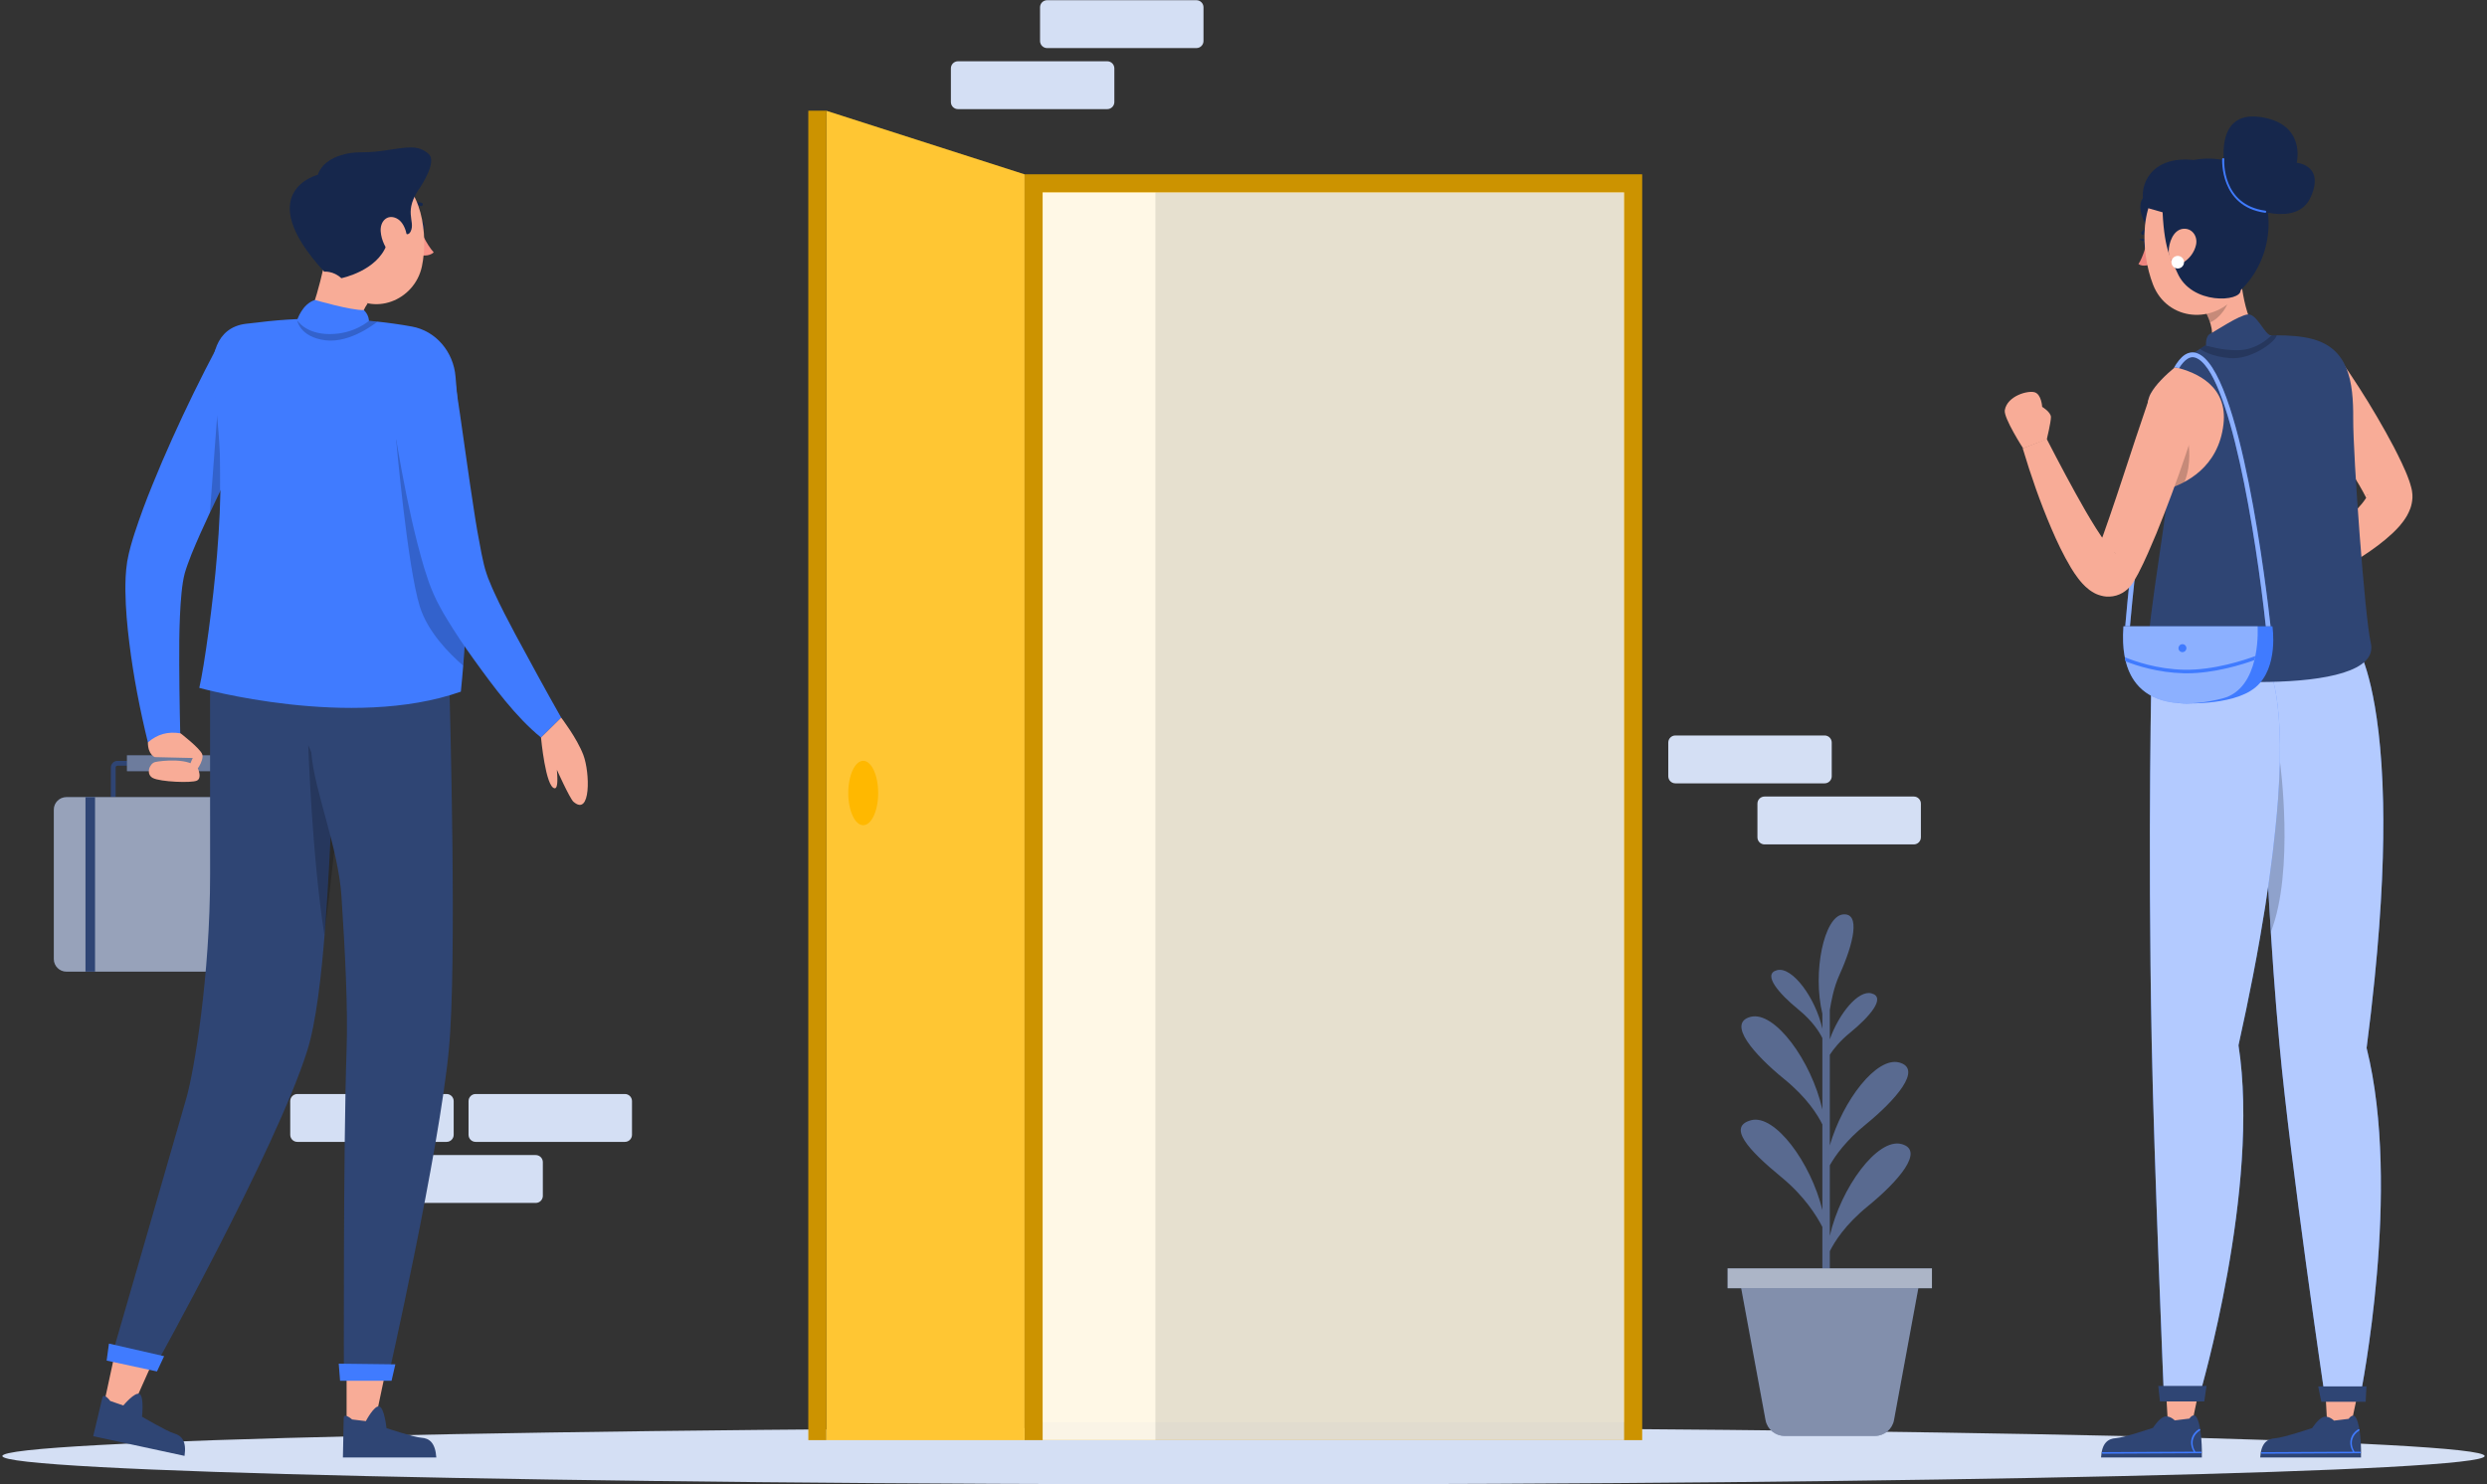 <svg width="526" height="314" viewBox="0 0 526 314" fill="none" xmlns="http://www.w3.org/2000/svg">
<rect x="0" y="0" width="526" height="314" fill="#333333" stroke="none"/>
<path d="M221.469 10.171H253.04C253.868 10.171 254.54 9.498 254.54 8.67V1.543C254.54 0.715 253.868 0.043 253.04 0.043H221.469C220.641 0.043 219.969 0.715 219.969 1.543V8.67C219.969 9.498 220.64 10.171 221.469 10.171Z" fill="#D4DFF4"/>
<path d="M202.613 23.085H234.184C235.012 23.085 235.684 22.413 235.684 21.585V14.459C235.684 13.63 235.012 12.959 234.184 12.959H202.613C201.785 12.959 201.113 13.63 201.113 14.459V21.585C201.113 22.415 201.784 23.085 202.613 23.085Z" fill="#D4DFF4"/>
<path d="M385.911 165.705H354.34C353.512 165.705 352.84 165.033 352.84 164.205V157.078C352.84 156.25 353.512 155.578 354.34 155.578H385.911C386.739 155.578 387.411 156.25 387.411 157.078V164.205C387.411 165.034 386.739 165.705 385.911 165.705Z" fill="#D4DFF4"/>
<path d="M404.768 178.621H373.197C372.369 178.621 371.697 177.949 371.697 177.121V169.994C371.697 169.166 372.369 168.494 373.197 168.494H404.768C405.596 168.494 406.268 169.166 406.268 169.994V177.121C406.268 177.949 405.596 178.621 404.768 178.621Z" fill="#D4DFF4"/>
<path d="M94.454 241.547H62.883C62.054 241.547 61.383 240.875 61.383 240.047V232.92C61.383 232.092 62.054 231.42 62.883 231.42H94.454C95.282 231.42 95.954 232.092 95.954 232.92V240.047C95.954 240.876 95.282 241.547 94.454 241.547Z" fill="#D4DFF4"/>
<path d="M132.168 241.547H100.597C99.769 241.547 99.097 240.875 99.097 240.047V232.92C99.097 232.092 99.769 231.42 100.597 231.42H132.168C132.996 231.42 133.668 232.092 133.668 232.92V240.047C133.668 240.876 132.996 241.547 132.168 241.547Z" fill="#D4DFF4"/>
<path d="M113.311 254.463H81.74C80.912 254.463 80.24 253.791 80.24 252.963V245.836C80.24 245.008 80.912 244.336 81.74 244.336H113.311C114.139 244.336 114.811 245.008 114.811 245.836V252.963C114.811 253.791 114.139 254.463 113.311 254.463Z" fill="#D4DFF4"/>
<path d="M263 314C407.975 314 525.5 311.314 525.5 308C525.5 304.686 407.975 302 263 302C118.025 302 0.5 304.686 0.5 308C0.5 311.314 118.025 314 263 314Z" fill="#D4DFF4"/>
<path d="M400.579 300.396L406.238 269.745H367.752L373.411 300.396C373.769 302.337 375.462 303.745 377.435 303.745H396.554C398.528 303.745 400.221 302.337 400.579 300.396Z" fill="#2F4574"/>
<path opacity="0.4" d="M400.579 300.396L406.238 269.745H367.752L373.411 300.396C373.769 302.337 375.462 303.745 377.435 303.745H396.554C398.528 303.745 400.221 302.337 400.579 300.396Z" fill="white"/>
<path d="M402.16 242.005C397.094 240.67 389.352 251.187 387.001 261.44V246.501C388.183 244.405 390.436 241.252 394.527 237.92C400.889 232.738 406.745 226.089 401.67 224.752C396.913 223.499 389.8 232.692 387.001 242.305V223.121C387.821 221.848 389.164 220.179 391.31 218.431C395.32 215.166 399.01 210.975 395.812 210.132C393.036 209.401 388.986 214.315 387.001 219.857V213.639C387.329 211.716 387.793 208.969 389.065 206.16C392.014 199.653 393.607 192.948 389.719 193.447C385.827 193.946 383.304 205.536 385.432 214.434V217.634C383.995 211.123 379.062 204.379 375.843 205.227C372.644 206.069 376.335 210.26 380.344 213.526C383.396 216.012 384.824 218.338 385.431 219.59V234.703C383.125 224.398 375.329 213.762 370.236 215.104C365.16 216.441 371.017 223.091 377.379 228.272C382.187 232.187 384.457 235.856 385.432 237.852V255.974C382.968 245.858 375.371 235.649 370.374 236.965C365.298 238.302 369.651 243.161 376.801 249.039C381.66 253.034 384.262 257.249 385.432 259.541V269.746H387.001V264.681C387.996 262.669 390.268 259.043 395.017 255.175C401.379 249.991 407.236 243.342 402.16 242.005Z" fill="#2F4574"/>
<path opacity="0.2" d="M402.16 242.005C397.094 240.67 389.352 251.187 387.001 261.44V246.501C388.183 244.405 390.436 241.252 394.527 237.92C400.889 232.738 406.745 226.089 401.67 224.752C396.913 223.499 389.8 232.692 387.001 242.305V223.121C387.821 221.848 389.164 220.179 391.31 218.431C395.32 215.166 399.01 210.975 395.812 210.132C393.036 209.401 388.986 214.315 387.001 219.857V213.639C387.329 211.716 387.793 208.969 389.065 206.16C392.014 199.653 393.607 192.948 389.719 193.447C385.827 193.946 383.304 205.536 385.432 214.434V217.634C383.995 211.123 379.062 204.379 375.843 205.227C372.644 206.069 376.335 210.26 380.344 213.526C383.396 216.012 384.824 218.338 385.431 219.59V234.703C383.125 224.398 375.329 213.762 370.236 215.104C365.16 216.441 371.017 223.091 377.379 228.272C382.187 232.187 384.457 235.856 385.432 237.852V255.974C382.968 245.858 375.371 235.649 370.374 236.965C365.298 238.302 369.651 243.161 376.801 249.039C381.66 253.034 384.262 257.249 385.432 259.541V269.746H387.001V264.681C387.996 262.669 390.268 259.043 395.017 255.175C401.379 249.991 407.236 243.342 402.16 242.005Z" fill="white"/>
<path d="M408.608 268.301H365.383V272.509H408.608V268.301Z" fill="#2F4574"/>
<path opacity="0.6" d="M408.608 268.301H365.383V272.509H408.608V268.301Z" fill="white"/>
<path d="M347.313 36.879H216.695V304.634H347.313V36.879Z" fill="#FFB800"/>
<path opacity="0.2" d="M347.313 36.879H216.695V304.634H347.313V36.879Z" fill="black"/>
<path d="M343.49 300.811L343.49 40.702L220.518 40.702L220.518 300.811H343.49Z" fill="#FFB800"/>
<path opacity="0.9" d="M343.491 40.702H220.521V304.632H343.491V40.702Z" fill="white"/>
<path opacity="0.1" d="M343.491 40.702H244.371V304.632H343.491V40.702Z" fill="black"/>
<path d="M174.767 23.432V304.634H216.695V36.879L174.767 23.432Z" fill="#FFB800"/>
<path opacity="0.2" d="M174.767 23.432V304.634H216.695V36.879L174.767 23.432Z" fill="white"/>
<path d="M185.734 167.75C185.734 171.511 184.318 174.56 182.571 174.56C180.824 174.56 179.407 171.511 179.407 167.75C179.407 163.989 180.823 160.94 182.571 160.94C184.317 160.941 185.734 163.989 185.734 167.75Z" fill="#FFB800"/>
<path d="M174.767 23.432H170.971V304.634H174.767V23.432Z" fill="#FFB800"/>
<path opacity="0.2" d="M174.767 23.432H170.971V304.634H174.767V23.432Z" fill="black"/>
<path d="M494.939 76.012C497.716 79.983 500.301 83.99 502.74 88.173C503.964 90.259 505.147 92.377 506.296 94.56C506.862 95.659 507.421 96.768 507.966 97.923C508.513 99.091 509.045 100.26 509.546 101.694C509.677 102.109 509.796 102.418 509.926 102.937L510.018 103.296L510.066 103.496L510.138 103.874C510.232 104.39 510.244 104.864 510.23 105.318C510.12 107.12 509.552 108.2 509.075 109.09C508.07 110.798 507.034 111.822 506.011 112.809C503.967 114.714 501.917 116.182 499.823 117.56C495.639 120.297 491.387 122.555 486.915 124.606L484.173 119.9C487.853 117.093 491.565 114.157 494.95 111.165C496.621 109.66 498.256 108.111 499.507 106.597C500.111 105.863 500.635 105.067 500.764 104.685C500.83 104.527 500.713 104.474 500.64 105.082C500.625 105.241 500.634 105.416 500.662 105.641L500.694 105.801C500.7 105.83 500.681 105.788 500.681 105.788L500.646 105.72L500.441 105.284C500.057 104.516 499.529 103.558 498.983 102.621C498.428 101.674 497.83 100.71 497.221 99.748C496.013 97.811 494.739 95.868 493.466 93.918C490.9 90.037 488.321 86.077 485.818 82.161L494.939 76.012Z" fill="#F8AC97"/>
<path d="M499.178 292.335L497.179 301.691H492.223L491.708 292.335H499.178Z" fill="#F8AC97"/>
<path d="M478.034 308.309C478.208 305.26 479.527 304.35 481.188 304.246C482.915 304.138 489.029 302.082 489.029 302.082C489.029 302.082 490.26 300.146 491.385 299.753C492.51 299.36 493.646 300.511 493.646 300.511L496.746 300.134C496.746 300.134 497.636 298.742 498.315 299.961C499.368 301.851 499.41 307.082 499.355 308.309H478.034Z" fill="#2F4574"/>
<path d="M478.413 307.513C479.703 307.507 480.988 307.501 482.278 307.495C487.914 307.468 493.549 307.435 499.186 307.407C499.401 307.408 499.347 307.08 499.133 307.085C498.754 307.089 498.367 307.087 497.988 307.092C497.986 307.079 497.977 307.061 497.968 307.049C496.868 305.292 497.51 303.508 498.984 302.618C499.158 302.52 498.94 302.234 498.773 302.339C497.178 303.302 496.531 305.21 497.646 307.091C496.85 307.099 496.059 307.101 495.261 307.104C489.631 307.131 483.996 307.164 478.36 307.192C478.145 307.19 478.199 307.518 478.413 307.513Z" fill="#407BFF"/>
<path d="M504.029 169.771C504.227 179.199 503.805 191.397 502.225 207.094C501.766 211.655 501.209 216.514 500.537 221.687C508.018 251.637 499.275 294.905 499.275 294.905L491.605 294.735C491.605 294.735 484.458 246.381 482.119 221.066C478.286 179.59 478.313 140.08 478.313 140.08L499.228 138.292C499.228 138.292 503.53 146.234 504.029 169.771Z" fill="#407BFF"/>
<path opacity="0.6" d="M504.029 169.771C504.227 179.199 503.805 191.397 502.225 207.094C501.766 211.655 501.209 216.514 500.537 221.687C508.018 251.637 499.275 294.905 499.275 294.905L491.605 294.735C491.605 294.735 484.458 246.381 482.119 221.066C478.286 179.59 478.313 140.08 478.313 140.08L499.228 138.292C499.228 138.292 503.53 146.234 504.029 169.771Z" fill="white"/>
<path opacity="0.2" d="M480.275 197.18C485.365 184.15 482.215 161.17 482.215 161.17L479.355 179.98L480.275 197.18Z" fill="black"/>
<path d="M490.957 296.524L490.298 293.268H500.501L500.341 296.524H490.957Z" fill="#2F4574"/>
<path d="M465.467 292.23L463.497 301.648H458.541L457.998 292.23H465.467Z" fill="#F8AC97"/>
<path d="M444.372 308.309C444.537 305.24 445.854 304.324 447.514 304.22C449.241 304.111 455.349 302.041 455.349 302.041C455.349 302.041 456.574 300.093 457.698 299.697C458.822 299.301 459.961 300.46 459.961 300.46L463.06 300.08C463.06 300.08 463.945 298.679 464.629 299.907C465.687 301.809 465.745 307.075 465.694 308.309H444.372Z" fill="#2F4574"/>
<path d="M444.749 307.507C446.039 307.501 447.324 307.495 448.614 307.489C454.25 307.462 459.885 307.428 465.521 307.401C465.736 307.402 465.681 307.072 465.467 307.077C465.088 307.081 464.701 307.08 464.322 307.084C464.32 307.071 464.311 307.053 464.302 307.04C463.196 305.272 463.833 303.476 465.304 302.58C465.477 302.481 465.258 302.194 465.092 302.299C463.5 303.269 462.859 305.189 463.979 307.082C463.183 307.09 462.392 307.092 461.594 307.095C455.964 307.122 450.329 307.156 444.693 307.183C444.479 307.182 444.534 307.512 444.749 307.507Z" fill="#407BFF"/>
<path d="M455.086 220.495C455.59 245.972 457.638 294.649 457.638 294.649L465.295 294.812C465.295 294.812 478.105 251.26 473.443 221.116C474.597 215.913 475.611 211.021 476.502 206.432C477.05 203.61 477.549 200.902 477.999 198.301C479.553 189.434 480.584 181.826 481.247 175.306C481.484 173.024 481.672 170.88 481.82 168.86C483.53 145.17 479.169 139.958 479.169 139.958L455.086 140.053C455.086 140.053 454.207 176.091 455.086 220.495Z" fill="#407BFF"/>
<path opacity="0.6" d="M455.086 220.495C455.59 245.972 457.638 294.649 457.638 294.649L465.295 294.812C465.295 294.812 478.105 251.26 473.443 221.116C474.597 215.913 475.611 211.021 476.502 206.432C477.05 203.61 477.549 200.902 477.999 198.301C479.553 189.434 480.584 181.826 481.247 175.306C481.484 173.024 481.672 170.88 481.82 168.86C483.53 145.17 479.169 139.958 479.169 139.958L455.086 140.053C455.086 140.053 454.207 176.091 455.086 220.495Z" fill="white"/>
<path d="M456.824 296.447L456.472 293.169H466.675L466.208 296.447H456.824Z" fill="#2F4574"/>
<path d="M453.354 49.674C453.226 49.712 453.081 49.684 452.975 49.586C452.816 49.439 452.806 49.19 452.953 49.031C454.427 47.435 456.22 47.717 456.295 47.73C456.509 47.766 456.653 47.969 456.617 48.183C456.581 48.396 456.379 48.54 456.166 48.505C456.107 48.496 454.708 48.29 453.531 49.564C453.48 49.617 453.419 49.654 453.354 49.674Z" fill="#16274C"/>
<path d="M454.018 51.412C454.018 51.412 453.301 54.347 452.276 55.856C453.239 56.536 454.641 55.974 454.641 55.974L454.018 51.412Z" fill="#ED847E"/>
<path d="M454.999 51.606C455.156 52.256 454.939 52.867 454.514 52.969C454.089 53.072 453.617 52.628 453.46 51.978C453.303 51.328 453.519 50.717 453.945 50.614C454.37 50.512 454.841 50.955 454.999 51.606Z" fill="#16274C"/>
<path d="M454.141 50.605L452.47 50.533C452.47 50.533 453.567 51.559 454.141 50.605Z" fill="#16274C"/>
<path d="M454.648 40.941C454.648 40.941 450.926 41.721 453.704 47.377L456.699 41.848L454.648 40.941Z" fill="#16274C"/>
<path d="M470.588 35.768C470.588 35.768 467.993 23.391 477.93 24.737C487.867 26.082 485.746 34.429 485.746 34.429C485.746 34.429 491.751 34.906 488.722 41.675C485.692 48.444 475.17 43.587 475.17 43.587C472.694 41.789 471.31 39.061 470.588 35.768Z" fill="#16274C"/>
<path d="M473.304 72.351C470.634 71.963 468.631 72.437 467.19 73.134C468.539 70.84 467.616 68.131 466.322 65.641L473.684 55.548C473.889 60.615 475.057 69.714 479.213 72.139C479.213 72.139 480.56 73.41 473.304 72.351Z" fill="#F8AC97"/>
<g opacity="0.2">
<path d="M470.682 59.663L466.325 65.634C466.763 66.471 467.154 67.333 467.426 68.196C469.419 67.406 471.713 64.464 471.417 62.252C471.27 61.148 470.978 60.123 470.682 59.663Z" fill="black"/>
</g>
<path d="M475.948 45.917C476.546 53.929 476.97 57.308 473.514 61.934C468.316 68.893 458.344 67.875 455.365 60.203C452.683 53.297 452.157 41.355 459.502 37.13C466.739 32.968 475.351 37.905 475.948 45.917Z" fill="#F8AC97"/>
<path d="M463.973 33.842C463.973 33.842 471.317 32.138 476.146 36.918C480.975 41.697 481.788 53.716 473.887 61.416C474.019 63.847 463.468 64.608 460.495 57.666C459.416 55.146 457.806 53.474 457.387 44.906C457.387 44.906 457.387 44.906 454.378 44.051C451.9 42.85 452.596 32.636 463.973 33.842Z" fill="#16274C"/>
<path d="M464.463 51.781C464.11 53.409 463.038 54.722 461.875 55.444C460.126 56.53 458.678 55.104 458.685 53.153C458.69 51.397 459.608 48.716 461.594 48.419C463.551 48.126 464.867 49.919 464.463 51.781Z" fill="#F8AC97"/>
<path d="M459.287 55.726C459.432 56.447 460.134 56.913 460.854 56.768C461.574 56.623 462.041 55.921 461.896 55.201C461.751 54.48 461.049 54.014 460.329 54.159C459.608 54.304 459.142 55.006 459.287 55.726Z" fill="white"/>
<path d="M479.083 45.008C479.076 45.008 479.069 45.008 479.062 45.007C469.46 43.697 469.987 33.755 469.993 33.654C470.002 33.532 470.099 33.434 470.227 33.447C470.348 33.455 470.441 33.56 470.433 33.681C470.408 34.075 469.929 43.315 479.122 44.569C479.242 44.584 479.327 44.697 479.31 44.816C479.296 44.931 479.196 45.013 479.083 45.008Z" fill="#407BFF"/>
<path d="M501.416 135.958C504.336 148.093 456.542 144.05 454.611 141.641C452.689 139.232 458.219 110.377 458.505 103.404L458.506 103.377C458.763 96.448 452.099 88.241 454.897 83.223C455.927 81.377 457.913 79.418 460.016 77.673C461.884 76.126 463.844 74.755 465.288 73.795C465.409 73.71 465.521 73.642 465.623 73.574L465.642 73.557C465.977 73.337 466.285 73.142 466.545 72.981C467.178 72.583 467.549 72.364 467.549 72.364C467.549 72.364 473.874 71.111 480.377 70.951C480.766 70.941 481.147 70.939 481.536 70.938C484.179 70.926 486.776 71.121 488.941 71.677C496.762 73.674 497.748 80.738 497.705 88.581C497.662 96.425 500.168 130.769 501.416 135.958Z" fill="#2F4574"/>
<g opacity="0.2">
<path d="M481.536 70.939C481.526 70.966 481.525 70.984 481.515 71.01C481.082 72.439 476.09 76.103 471.663 75.757C467.677 75.447 465.656 74.075 465.288 73.796C465.409 73.71 465.521 73.642 465.623 73.575L465.642 73.557C465.977 73.337 466.285 73.142 466.545 72.981C467.524 73.35 469.819 74.056 473.093 74.082C477.533 74.13 480.368 70.96 480.368 70.96C480.368 70.96 480.368 70.96 480.377 70.951C480.767 70.942 481.147 70.941 481.536 70.939Z" fill="black"/>
</g>
<path d="M470.267 89.72C469.212 98.985 462.081 102.311 458.505 103.404L458.506 103.377C458.763 96.448 452.099 88.241 454.897 83.223C455.927 81.377 457.913 79.418 460.016 77.673C464.763 78.785 471.174 81.77 470.267 89.72Z" fill="#F8AC97"/>
<path opacity="0.2" d="M462.874 93.837C462.874 93.837 463.595 98.09 462.025 101.94C460.715 102.64 459.475 103.11 458.505 103.4V103.38C458.525 102.9 458.505 102.41 458.465 101.92L462.874 93.837Z" fill="black"/>
<path d="M466.599 73.109C466.599 73.109 466.345 71.144 467.501 70.572C468.657 70 473.57 66.65 475.462 66.507C477.354 66.364 479.066 70.974 480.369 70.957C481.673 70.939 469.773 74.24 466.599 73.109Z" fill="#2F4574"/>
<path d="M477.484 132.483H480.612C480.612 132.483 482.029 141.233 477.029 145.4C472.029 149.567 460.598 148.729 460.598 148.729L477.484 132.483Z" fill="#407BFF"/>
<path d="M449.112 132.483H477.484C477.484 132.483 478.362 145.566 470.097 147.733C462.625 149.692 447.695 150.983 449.112 132.483Z" fill="#407BFF"/>
<path opacity="0.4" d="M477.002 138.78C476.942 139.06 476.882 139.35 476.812 139.64C475.952 143.08 474.102 146.69 470.102 147.73C463.822 149.38 452.282 150.55 449.592 139.91C449.522 139.63 449.452 139.33 449.402 139.02C449.032 137.18 448.922 135.02 449.112 132.48H477.482C477.482 132.48 477.682 135.44 477.002 138.78Z" fill="white"/>
<path d="M462.43 137.108C462.43 137.573 462.053 137.95 461.588 137.95C461.123 137.95 460.746 137.573 460.746 137.108C460.746 136.643 461.123 136.266 461.588 136.266C462.053 136.265 462.43 136.642 462.43 137.108Z" fill="#407BFF"/>
<path d="M477.002 138.78C476.942 139.06 476.882 139.35 476.812 139.64C474.332 140.54 468.382 142.43 462.492 142.43C462.282 142.43 462.072 142.42 461.862 142.42C456.472 142.29 451.932 140.83 449.592 139.91C449.522 139.63 449.452 139.33 449.402 139.02C451.502 139.89 456.202 141.54 461.882 141.67C468.222 141.82 474.842 139.58 477.002 138.78Z" fill="#407BFF"/>
<path d="M455.925 93.08C452.605 108.64 450.755 129.36 450.485 132.48H449.485C449.745 129.29 451.665 107.25 455.305 91.32C455.495 91.9 455.715 92.48 455.925 93.08Z" fill="#407BFF"/>
<path opacity="0.4" d="M455.925 93.08C452.605 108.64 450.755 129.36 450.485 132.48H449.485C449.745 129.29 451.665 107.25 455.305 91.32C455.495 91.9 455.715 92.48 455.925 93.08Z" fill="white"/>
<path d="M480.225 132.48H479.215C477.165 113.41 471.545 78.07 464.295 75.64C463.735 75.46 463.185 75.54 462.615 75.92C462.005 76.32 461.425 76.99 460.865 77.89C460.575 77.81 460.295 77.74 460.015 77.67C459.925 77.75 459.835 77.82 459.745 77.89C460.475 76.58 461.255 75.62 462.065 75.08C462.895 74.54 463.755 74.41 464.615 74.7C473.895 77.81 479.475 125.7 480.225 132.48Z" fill="#407BFF"/>
<path opacity="0.4" d="M480.225 132.48H479.215C477.165 113.41 471.545 78.07 464.295 75.64C463.735 75.46 463.185 75.54 462.615 75.92C462.005 76.32 461.425 76.99 460.865 77.89C460.575 77.81 460.295 77.74 460.015 77.67C459.925 77.75 459.835 77.82 459.745 77.89C460.475 76.58 461.255 75.62 462.065 75.08C462.895 74.54 463.755 74.41 464.615 74.7C473.895 77.81 479.475 125.7 480.225 132.48Z" fill="white"/>
<path d="M464.983 87.744C463.249 93.428 461.373 99.007 459.294 104.571C458.276 107.358 457.179 110.121 456.053 112.903C454.88 115.688 453.747 118.412 452.23 121.339L451.565 122.515L451.397 122.807L451.313 122.953L451.271 123.026L451.164 123.195C451.01 123.429 450.865 123.641 450.68 123.875C450.459 124.139 450.227 124.389 449.973 124.629C449.651 124.908 449.329 125.157 448.947 125.387C448.52 125.623 448.092 125.833 447.608 125.968C447.125 126.105 446.613 126.2 446.162 126.205C445.929 126.213 445.695 126.21 445.464 126.196C445.254 126.178 445.067 126.149 444.869 126.115C443.315 125.803 442.54 125.228 441.903 124.785C440.716 123.866 440.102 123.081 439.511 122.33C438.935 121.58 438.467 120.857 438.031 120.142C436.328 117.296 435.046 114.549 433.848 111.751C431.462 106.177 429.521 100.583 427.803 94.835L432.871 92.841C435.528 97.989 438.267 103.177 441.11 108.119C442.55 110.563 444.021 113.017 445.576 115.06C445.961 115.561 446.351 116.031 446.705 116.417C447.045 116.798 447.432 117.104 447.433 117.053C447.394 117.029 447.273 116.827 446.445 116.643C446.337 116.623 446.24 116.614 446.122 116.604C445.983 116.588 445.84 116.583 445.699 116.589C445.434 116.607 445.097 116.639 444.793 116.737C444.489 116.835 444.215 116.933 443.956 117.098C443.728 117.229 443.544 117.356 443.369 117.525C443.24 117.631 443.129 117.742 443.032 117.871C442.956 117.958 442.907 118.013 442.857 118.096L442.825 118.149L442.847 118.1L442.89 118.002L442.977 117.806L443.329 117.029C444.336 114.653 445.306 111.886 446.221 109.186C447.176 106.478 448.059 103.712 448.983 100.958C450.784 95.438 452.633 89.88 454.51 84.39L464.983 87.744Z" fill="#F8AC97"/>
<path d="M432.898 92.94C432.898 92.94 433.773 89.295 433.773 88.232C433.773 87.169 431.92 86.065 431.92 86.065C431.92 86.065 431.772 83.419 430.335 82.982C428.898 82.545 424.523 83.732 424.013 86.776C423.739 88.412 427.898 94.857 427.898 94.857L432.898 92.94Z" fill="#F8AC97"/>
<path d="M58.2 80.111L49.07 98.71C48.24 100.42 47.41 102.14 46.58 103.85C45.84 105.38 45.11 106.91 44.4 108.43C43.02 111.37 41.71 114.29 40.53 117.16C39.95 118.63 39.39 120.15 39.08 121.25C38.77 122.38 38.54 123.91 38.39 125.47C38.08 128.62 37.97 132.01 37.92 135.4C37.87 142.19 37.98 149.17 38.14 156.07L31.28 157.04C29.58 150.09 28.24 143.16 27.35 136.01C26.91 132.42 26.57 128.82 26.52 124.99C26.51 123.05 26.55 121.09 26.9 118.79C27.32 116.47 27.87 114.67 28.45 112.85C29.62 109.27 30.87 105.91 32.23 102.59C33.58 99.27 34.97 96.001 36.43 92.781C39.34 86.311 42.42 80.01 45.74 73.731L58.2 80.111Z" fill="#407BFF"/>
<path opacity="0.2" d="M46.58 79.3V103.851C45.84 105.381 45.109 106.911 44.4 108.431L46.58 79.3Z" fill="black"/>
<path d="M24.457 168.618V162.354C24.457 162.137 24.634 161.961 24.852 161.961H28.25V160.95H24.852C24.076 160.95 23.447 161.58 23.447 162.355V168.619H24.457V168.618Z" fill="#2F4574"/>
<path d="M47.971 162.354V168.618H48.982V162.354C48.982 161.579 48.352 160.949 47.577 160.949H44.178V161.96H47.577C47.794 161.96 47.971 162.137 47.971 162.354Z" fill="#2F4574"/>
<path d="M62.314 171.268V202.872C62.314 204.338 61.121 205.532 59.654 205.532H14.043C12.577 205.532 11.383 204.339 11.383 202.872V171.268C11.383 169.802 12.576 168.618 14.043 168.618H59.654C61.121 168.618 62.314 169.801 62.314 171.268Z" fill="#2F4574"/>
<g opacity="0.5">
<path d="M62.314 171.268V202.872C62.314 204.338 61.121 205.532 59.654 205.532H14.043C12.577 205.532 11.383 204.339 11.383 202.872V171.268C11.383 169.802 12.576 168.618 14.043 168.618H59.654C61.121 168.618 62.314 169.801 62.314 171.268Z" fill="white"/>
</g>
<path d="M55.62 168.618H53.597V205.531H55.62V168.618Z" fill="#2F4574"/>
<path d="M20.102 168.618H18.079V205.531H20.102V168.618Z" fill="#2F4574"/>
<path d="M45.219 159.769H26.847V163.14H45.219V159.769Z" fill="#2F4574"/>
<path opacity="0.3" d="M45.219 159.769H26.847V163.14H45.219V159.769Z" fill="white"/>
<path d="M38.202 155.13C38.202 155.13 42.289 158.271 42.764 159.535C43.239 160.799 41.324 163.802 40.39 163.747C39.08 163.669 40.769 160.343 40.769 160.343L32.733 160.155C32.733 160.155 31.263 159.606 31.28 157.039C33.311 155.29 35.504 154.685 38.202 155.13Z" fill="#F8AC97"/>
<path d="M41.892 162.664C41.892 162.664 42.77 164.587 41.641 165.127C40.511 165.668 33.907 165.398 32.336 164.58C30.764 163.762 31.616 161.491 32.815 161.199C34.013 160.909 40.443 160.179 41.892 162.664Z" fill="#F8AC97"/>
<path d="M24.913 283.419L21.916 297.312L27.43 298.97L32.983 286.555L24.913 283.419Z" fill="#F8AC97"/>
<path d="M26.082 297.309C26.082 297.309 28.577 294.303 29.54 294.889C30.503 295.475 30.041 299.675 30.041 299.675C30.041 299.675 35.288 302.787 36.846 303.227C38.405 303.667 39.49 304.839 39.028 307.969L19.717 303.802C19.717 303.802 21.351 296.862 21.644 295.676C21.937 294.489 23.315 296.349 23.315 296.349L26.082 297.309Z" fill="#2F4574"/>
<path d="M72 143.46C71.187 147.748 70.774 158.064 70.239 170.082C69.868 178.327 69.447 187.37 68.8 195.814C67.994 206.622 66.824 216.446 64.956 222.337C58.392 243.102 32.479 289.618 32.479 289.618L23.413 287.657C23.413 287.657 37.854 237.798 39.443 232.201C41.032 226.604 44.452 206.53 44.438 184.787C44.416 150.61 44.438 142.586 44.438 142.586L72 143.46Z" fill="#2F4574"/>
<path opacity="0.2" d="M71.528 172.03C70.677 180.24 69.731 189.243 68.594 197.634C66.023 181.539 65.192 157.617 65.192 157.617L71.528 172.03Z" fill="black"/>
<path d="M22.555 287.811L33.199 290.107L34.712 286.881L23.043 284.215L22.555 287.811Z" fill="#407BFF"/>
<path d="M73.305 287.289V301.501L79.046 301.958L81.856 288.652L73.305 287.289Z" fill="#F8AC97"/>
<path d="M77.377 300.62C77.377 300.62 79.183 297.155 80.248 297.525C81.312 297.895 81.746 302.098 81.746 302.098C81.746 302.098 87.531 304.033 89.148 304.135C90.764 304.237 92.073 305.153 92.281 308.31H72.525C72.525 308.31 72.659 301.182 72.695 299.96C72.731 298.738 74.469 300.265 74.469 300.265L77.377 300.62Z" fill="#2F4574"/>
<path d="M66.469 144.084C64.249 145.555 65.528 155.247 65.871 159.428C66.517 167.396 71.532 179.24 72.219 189.589C73.022 201.574 73.594 213.575 73.308 221.903C72.572 243.287 72.734 291.75 72.734 291.75H82.011C82.011 291.75 92.909 243.582 94.945 221.903C96.647 203.93 95.231 152.196 94.945 141.005L66.469 144.084Z" fill="#2F4574"/>
<path d="M71.927 292.079H82.814L83.614 288.606L71.644 288.461L71.927 292.079Z" fill="#407BFF"/>
<path d="M89.704 47.638C89.811 48.297 89.549 48.889 89.117 48.961C88.684 49.031 88.248 48.553 88.141 47.892C88.032 47.233 88.295 46.639 88.727 46.569C89.158 46.499 89.597 46.977 89.704 47.638Z" fill="#16274C"/>
<path d="M88.789 48.417C88.789 48.417 90.217 51.776 91.733 53.373C90.718 54.373 88.937 53.975 88.937 53.975L88.789 48.417Z" fill="#F79489"/>
<path d="M86.261 44.15C86.178 44.136 86.1 44.091 86.046 44.019C85.93 43.867 85.96 43.65 86.112 43.535C87.633 42.376 89.141 42.895 89.206 42.917C89.385 42.981 89.478 43.179 89.415 43.359C89.35 43.538 89.15 43.631 88.975 43.569C88.925 43.552 87.743 43.161 86.531 44.085C86.451 44.146 86.353 44.167 86.261 44.15Z" fill="#16274C"/>
<path d="M77.73 64.234L69.323 51.951C68.38 57.91 65.99 66.958 63.724 70.395C63.724 70.395 65.876 76.061 76.576 72.448C76.576 72.448 75.121 67.839 77.73 64.234Z" fill="#F8AC97"/>
<path d="M62.844 67.733C62.844 67.733 63.867 64.313 66.618 63.454C66.618 63.454 74.186 65.669 76.945 65.594C76.945 65.594 78.156 66.619 78.029 68.228C78.029 68.228 65.859 68.599 62.844 67.733Z" fill="#407BFF"/>
<path d="M68.852 46.635C69.487 53.847 69.493 58.1 73.24 61.711C78.877 67.142 87.706 63.596 89.237 56.34C90.615 49.808 89.344 39.112 82.195 36.426C75.154 33.779 68.216 39.423 68.852 46.635Z" fill="#F8AC97"/>
<path d="M88.969 39.471C85.136 44.807 87.906 46.643 86.876 48.914C85.844 51.185 83.832 46.168 81.785 51.758C79.74 57.348 72.192 58.849 72.192 58.849C70.505 57.26 68.572 57.467 68.572 57.467C53.001 40.54 67.23 36.968 67.23 36.968C67.23 36.968 67.874 34.108 72.138 32.829C75.552 31.806 76.257 32.57 81.12 31.873C85.981 31.176 88.325 30.502 90.665 32.574C92.511 34.207 88.969 39.471 88.969 39.471Z" fill="#16274C"/>
<path d="M80.519 48.983C80.671 50.873 81.585 52.636 82.665 53.779C84.29 55.498 85.927 54.376 86.166 52.236C86.382 50.31 85.794 47.096 83.832 46.169C81.897 45.255 80.347 46.822 80.519 48.983Z" fill="#F8AC97"/>
<path d="M98.659 127.1C98.57 131.51 98.35 136.08 97.969 140.81C97.829 142.62 97.659 144.45 97.469 146.31C74.26 154.48 42.15 145.51 42.15 145.51C43.209 140.96 45.099 127.34 45.9 117.39C46.9 105 47.05 95.38 45.16 81.94C44.239 75.41 45.7 69.31 51.94 68.5L54.7 68.19C65.18 66.84 77.279 67.27 87.139 69.08C92.169 70 95.93 74.4 96.35 79.73C97.279 91.72 99.1 107.86 98.659 127.1Z" fill="#407BFF"/>
<path opacity="0.2" d="M62.845 67.733C62.845 67.733 64.565 70.67 69.752 70.67C74.939 70.67 78.039 67.859 78.039 67.859L79.822 68.033C79.822 68.033 74.244 72.67 68.81 71.982C63.378 71.295 62.845 67.733 62.845 67.733Z" fill="black"/>
<path opacity="0.2" d="M98.659 127.1C98.57 131.51 98.35 136.08 97.969 140.81C94.889 138.15 90.45 133.62 88.79 128.3C86.139 119.8 83.769 92.82 83.769 92.82L98.659 127.1Z" fill="black"/>
<path d="M95.792 77.647C96.81 84.24 97.787 90.927 98.71 97.549C99.187 100.864 99.652 104.169 100.17 107.445C100.649 110.724 101.222 113.974 101.832 117.06C102.157 118.616 102.45 120.016 102.883 121.269L103.21 122.226L103.639 123.261C103.9 123.947 104.231 124.668 104.557 125.386C105.871 128.262 107.41 131.19 108.963 134.121C112.126 139.96 115.368 145.971 118.691 151.804L114.424 156.006C109.129 151.717 104.333 145.206 100.27 139.57C98.234 136.749 96.278 133.862 94.407 130.752C93.941 129.971 93.47 129.198 93.027 128.341L92.362 127.081C92.144 126.636 91.933 126.152 91.721 125.687C90.867 123.804 90.272 121.919 89.734 120.201C87.675 113.256 86.286 106.581 85.005 99.811C83.723 93.052 82.715 86.326 81.914 79.481L95.792 77.647Z" fill="#407BFF"/>
<path d="M114.423 156.006C114.423 156.006 115.386 166.6 117.319 166.753C117.826 166.793 118.031 165.633 117.777 162.835C117.777 162.835 120.525 168.941 121.288 169.603C124.985 172.807 124.799 163.446 123.374 159.691C122.022 156.128 118.69 151.804 118.69 151.804L114.423 156.006Z" fill="#F8AC97"/>
</svg>
